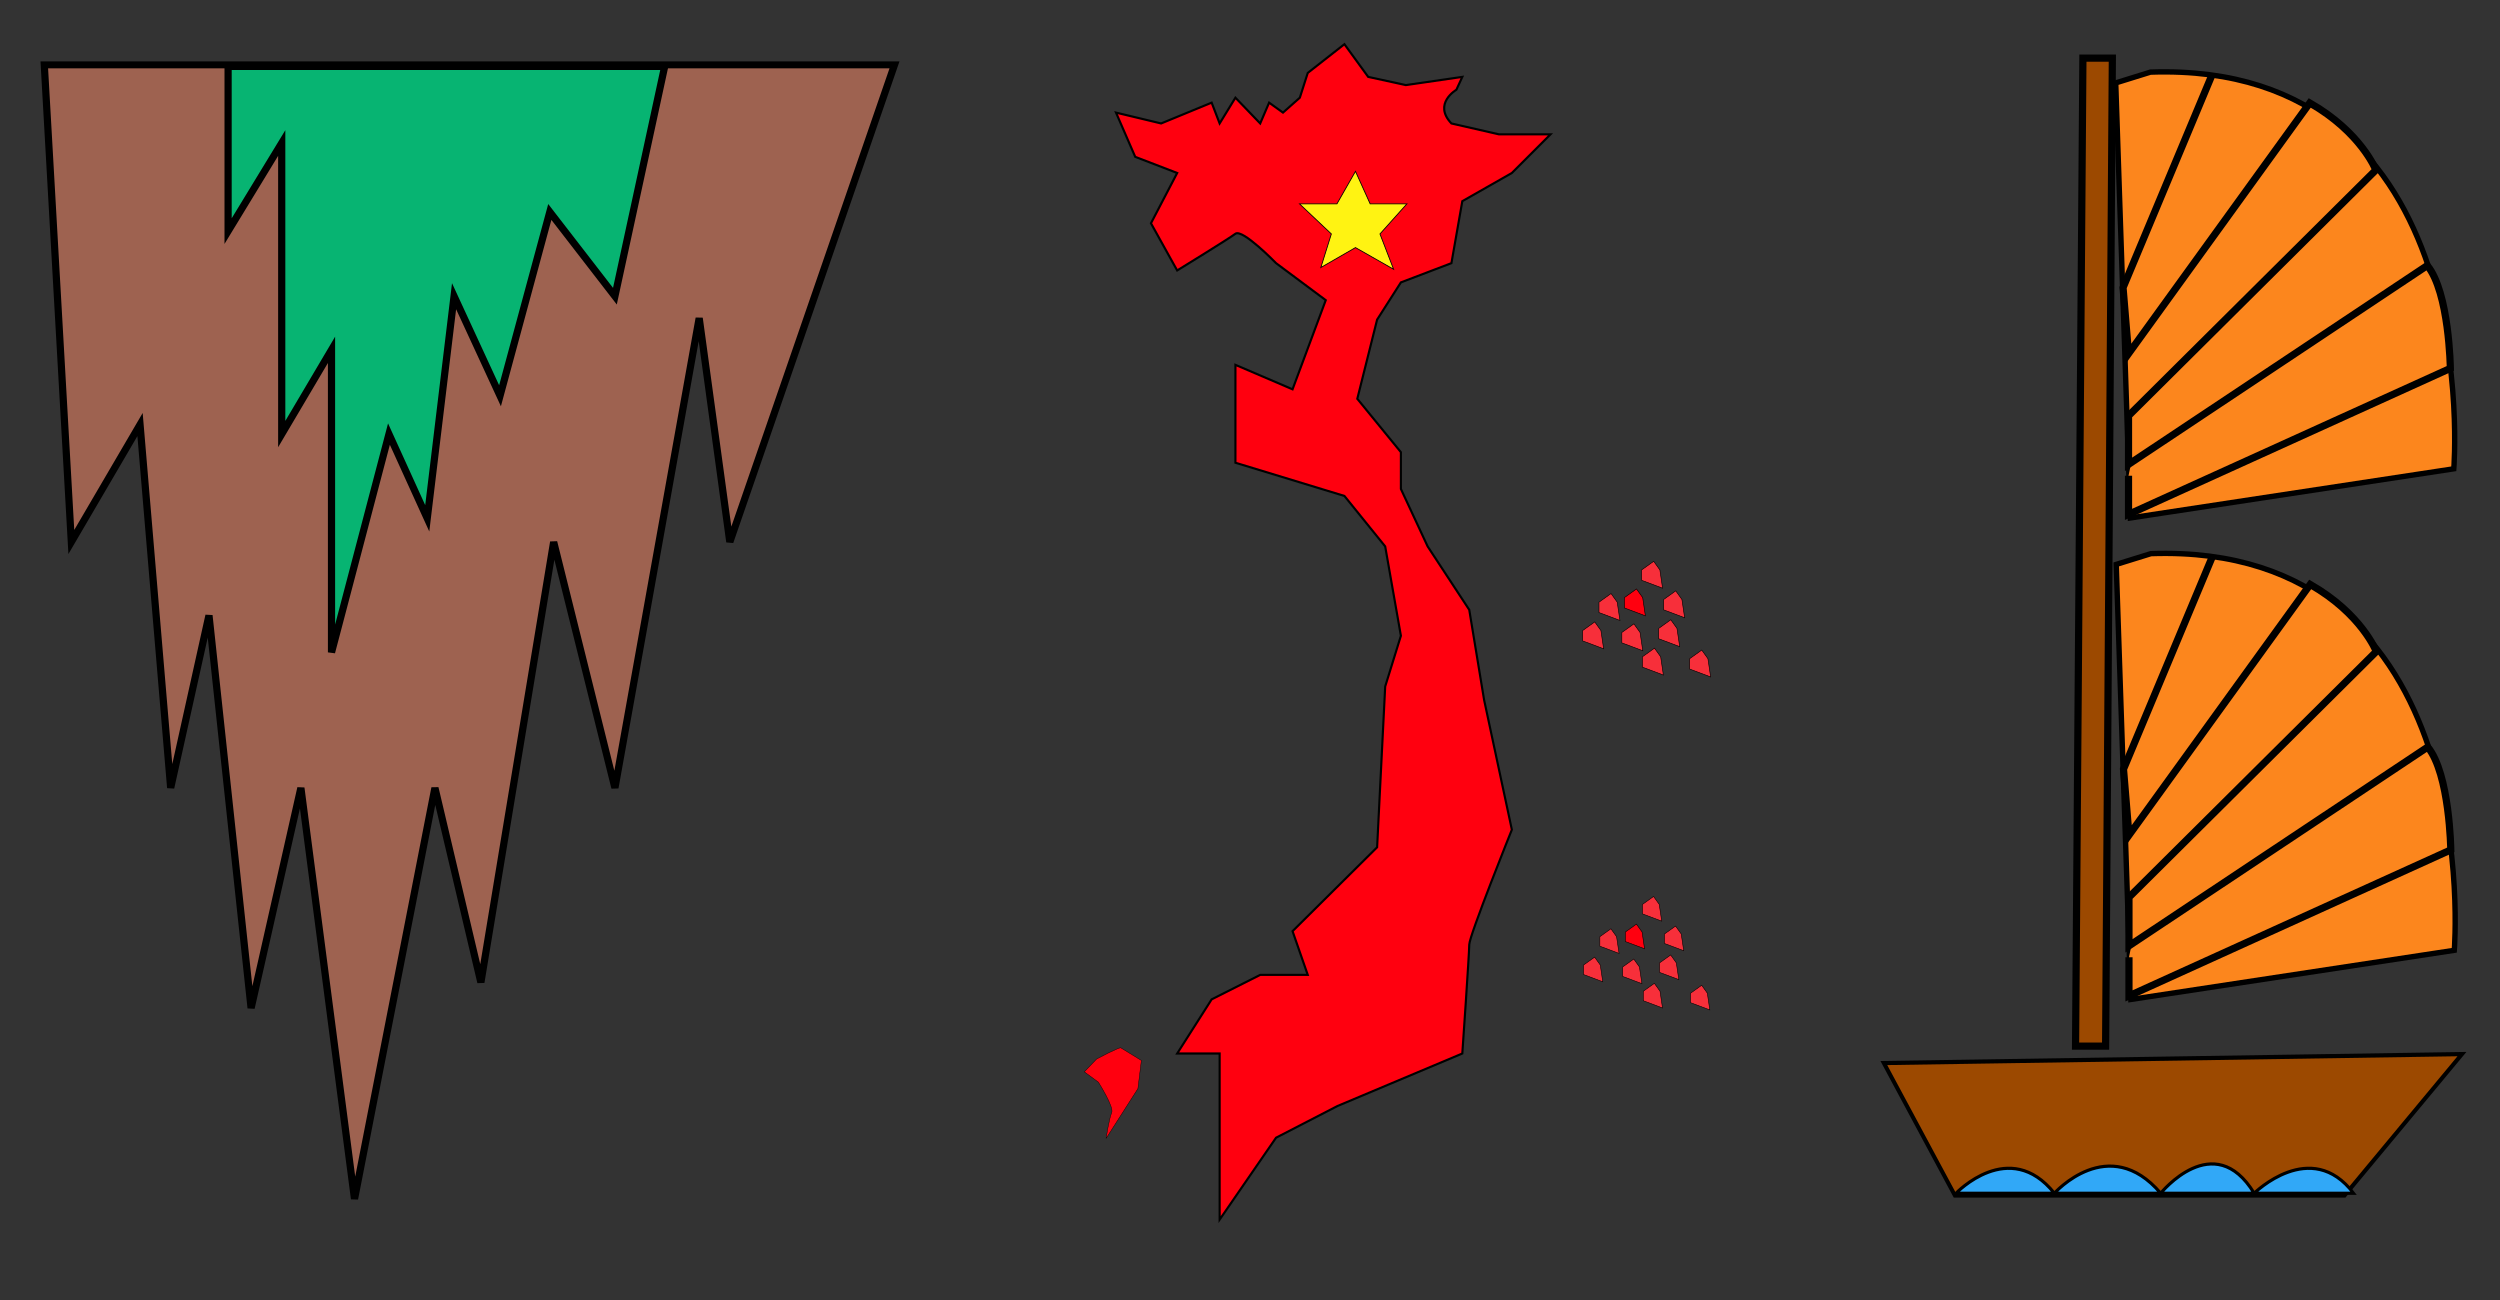 <?xml version="1.0" encoding="UTF-8" standalone="no" ?>
<!DOCTYPE svg PUBLIC "-//W3C//DTD SVG 1.1//EN" "http://www.w3.org/Graphics/SVG/1.1/DTD/svg11.dtd">
<svg xmlns="http://www.w3.org/2000/svg" xmlns:xlink="http://www.w3.org/1999/xlink" version="1.1" width="500" height="260" viewBox="0 0 500 260" xml:space="preserve">
<rect x="0" y="0" width="500" height="260" fill="#333333" stroke="none"/>
<desc>Created with Fabric.js 4.6.0</desc>
<defs>
</defs>
<g transform="matrix(1 0 0 1 254.3 130)" id="efazBul2xkzqaD6XuIGif"  >
<g style="" vector-effect="non-scaling-stroke"   >
		<g transform="matrix(1.44 0 0 1.44 -239.45 -136.72)" id="4aBsQJnsaCGEFT4Rswl7x"  >
<path style="stroke: rgb(0,0,0); stroke-width: 1; stroke-dasharray: none; stroke-linecap: butt; stroke-dashoffset: 0; stroke-linejoin: miter; stroke-miterlimit: 4; fill: rgb(255,255,255); fill-opacity: 0; fill-rule: nonzero; opacity: 1;" vector-effect="non-scaling-stroke"  transform=" translate(0, 0)" d="M 0 0" stroke-linecap="round" />
</g>
		<g transform="matrix(1.44 0 0 1.38 -160.42 -3.62)" id="47e9Ro0r5Zh4GJ2XqkOPU"  >
<path style="stroke: rgb(0,0,0); stroke-width: 1; stroke-dasharray: none; stroke-linecap: butt; stroke-dashoffset: 0; stroke-linejoin: miter; stroke-miterlimit: 4; fill: rgb(158,98,80); fill-rule: nonzero; opacity: 1;" vector-effect="non-scaling-stroke"  transform=" translate(0, 0)" d="M -59.043 -82.181 L 59.043 -82.181 L 36.17 -13.032 L 31.915 -45.479 L 20.213 22.606 L 11.702 -13.032 L 1.596 50.798 L -4.787 22.606 L -15.957 82.181 L -23.404 22.606 L -30.319 54.521 L -36.17 -2.394 L -41.489 22.606 L -45.745 -30.053 L -55.287 -13.032 z" stroke-linecap="round" />
</g>
		<g transform="matrix(1.44 0 0 1.44 -165.02 -58.12)" id="0da6jL2YkCdeISqFDXSGO"  >
<path style="stroke: rgb(0,0,0); stroke-width: 1; stroke-dasharray: none; stroke-linecap: butt; stroke-dashoffset: 0; stroke-linejoin: miter; stroke-miterlimit: 4; fill: rgb(7,180,114); fill-rule: nonzero; opacity: 1;" vector-effect="non-scaling-stroke"  transform=" translate(0, 0)" d="M -30.319 -40.691 L -30.319 -17.819 L -22.872 -30.053 L -22.872 10.372 L -15.957 -1.33 L -15.957 40.692 L -7.979 10.372 L -2.66 22.074 L 1.064 -8.777 L 7.447 5.053 L 14.362 -20.479 L 23.404 -8.777 L 30.319 -40.691 z" stroke-linecap="round" />
</g>
		<g transform="matrix(0.43 0 0 0.43 12.35 -3.62)" id="WJkhbV9C91VriEX-kNTt-"  >
<path style="stroke: rgb(0,0,0); stroke-width: 1; stroke-dasharray: none; stroke-linecap: butt; stroke-dashoffset: 0; stroke-linejoin: miter; stroke-miterlimit: 4; fill: rgb(255,0,15); fill-rule: nonzero; opacity: 1;" vector-effect="non-scaling-stroke"  transform=" translate(0, 0)" d="M -80.061 -236.486 L -56.559 -246.164 L -52.843 -236.486 L -45.499 -248.468 L -33.978 -236.486 L -29.831 -246.164 L -23.379 -241.531 L -15.545 -248.468 L -11.858 -259.988 L 5.192 -273.352 L 16.252 -258.145 L 33.764 -254.329 L 60.031 -258.145 L 57.266 -252.154 C 57.266 -252.154 46.206 -245.703 54.962 -236.486 L 77.082 -231.417 L 91.367 -231.417 L 101.045 -231.417 L 83.073 -213.445 L 60.031 -200.339 L 54.962 -171.509 L 31.46 -162.557 L 20.4 -145.242 L 11.183 -108.422 L 31.46 -83.584 L 31.46 -66.487 L 43.902 -39.759 L 63.257 -10.266 L 70.169 31.67 L 83.073 91.992 C 83.073 91.992 63.257 141.301 63.257 145.448 C 63.257 149.596 60.031 196.093 60.031 196.093 L 1.967 220.517 L -26.605 235.263 L -52.843 273.352 L -52.843 196.093 L -72.59 196.093 L -56.559 170.913 L -33.978 159.531 L -11.858 159.531 L -18.931 139.206 L 20.4 100.182 L 24.158 25.385 L 31.46 1.808 L 24.158 -39.759 L 5.192 -63.233 L -45.499 -78.68 L -45.499 -95.753 L -45.499 -124.209 L -18.931 -112.826 L -3.484 -154.29 L -26.605 -171.509 C -26.605 -171.509 -42.247 -187.623 -45.499 -185.184 C -48.751 -182.745 -72.59 -168.111 -72.59 -168.111 L -84.785 -190.062 L -72.59 -213.445 L -92.102 -220.957 L -101.045 -241.531 z" stroke-linecap="round" />
</g>
		<g transform="matrix(0.08 0 0 0.08 -31.73 88.63)" id="HjAATzES1_tb2oFITkp8g"  >
<path style="stroke: rgb(0,0,0); stroke-width: 1; stroke-dasharray: none; stroke-linecap: butt; stroke-dashoffset: 0; stroke-linejoin: miter; stroke-miterlimit: 4; fill: rgb(255,0,15); fill-rule: nonzero; opacity: 1;" vector-effect="non-scaling-stroke"  transform=" translate(0, 0)" d="M -40.432 -85.422 L -71.296 -53.323 L -36.111 -27.397 C -36.111 -27.397 3.395 34.948 -2.778 48.528 C -8.951 62.109 -16.975 113.343 -16.975 113.343 L 62.654 -11.348 L 71.296 -81.718 C 71.296 -81.718 23.765 -110.731 20.062 -113.2 C 16.358 -115.669 -40.432 -85.422 -40.432 -85.422 z" stroke-linecap="round" />
</g>
		<g transform="matrix(0.11 0 0 0.11 72.69 57.29)" id="XIPC-JOuM6Cg3FJXESML-"  >
<path style="stroke: rgb(0,0,0); stroke-width: 1; stroke-dasharray: none; stroke-linecap: butt; stroke-dashoffset: 0; stroke-linejoin: miter; stroke-miterlimit: 4; fill: rgb(255,0,15); fill-rule: nonzero; opacity: 1;" vector-effect="non-scaling-stroke"  transform=" translate(0, 0)" d="M -17.49 -8.025 L -17.49 9.259 L 17.49 22.428 L 12.963 -8.025 L 2.675 -22.428 z" stroke-linecap="round" />
</g>
		<g transform="matrix(0.11 0 0 0.11 76.12 51.76)" id="36YHzu1HGqOT47CFcj8k_"  >
<path style="stroke: rgb(0,0,0); stroke-width: 1; stroke-dasharray: none; stroke-linecap: butt; stroke-dashoffset: 0; stroke-linejoin: miter; stroke-miterlimit: 4; fill: rgb(247,47,58); fill-rule: nonzero; opacity: 1;" vector-effect="non-scaling-stroke"  transform=" translate(0, 0)" d="M -17.49 -8.025 L -17.49 9.259 L 17.49 22.428 L 12.963 -8.025 L 2.675 -22.428 z" stroke-linecap="round" />
</g>
		<g transform="matrix(0.11 0 0 0.11 80.52 57.68)" id="IBTWzl9H1mQV6NRv9SAkq"  >
<path style="stroke: rgb(0,0,0); stroke-width: 1; stroke-dasharray: none; stroke-linecap: butt; stroke-dashoffset: 0; stroke-linejoin: miter; stroke-miterlimit: 4; fill: rgb(247,47,58); fill-rule: nonzero; opacity: 1;" vector-effect="non-scaling-stroke"  transform=" translate(0, 0)" d="M -17.49 -8.025 L -17.49 9.259 L 17.49 22.428 L 12.963 -8.025 L 2.675 -22.428 z" stroke-linecap="round" />
</g>
		<g transform="matrix(0.11 0 0 0.11 64.33 63.89)" id="9yOPBZEHHijUQw_Vo2qx4"  >
<path style="stroke: rgb(0,0,0); stroke-width: 1; stroke-dasharray: none; stroke-linecap: butt; stroke-dashoffset: 0; stroke-linejoin: miter; stroke-miterlimit: 4; fill: rgb(247,47,58); fill-rule: nonzero; opacity: 1;" vector-effect="non-scaling-stroke"  transform=" translate(0, 0)" d="M -17.49 -8.025 L -17.49 9.259 L 17.49 22.428 L 12.963 -8.025 L 2.675 -22.428 z" stroke-linecap="round" />
</g>
		<g transform="matrix(0.11 0 0 0.11 67.59 58.22)" id="LkXczquVD1Lb-qnUJa_O8"  >
<path style="stroke: rgb(0,0,0); stroke-width: 1; stroke-dasharray: none; stroke-linecap: butt; stroke-dashoffset: 0; stroke-linejoin: miter; stroke-miterlimit: 4; fill: rgb(247,47,58); fill-rule: nonzero; opacity: 1;" vector-effect="non-scaling-stroke"  transform=" translate(0, 0)" d="M -17.49 -8.025 L -17.49 9.259 L 17.49 22.428 L 12.963 -8.025 L 2.675 -22.428 z" stroke-linecap="round" />
</g>
		<g transform="matrix(0.11 0 0 0.11 72.16 64.27)" id="q99-sdBj15LQ1I5EhNSAc"  >
<path style="stroke: rgb(0,0,0); stroke-width: 1; stroke-dasharray: none; stroke-linecap: butt; stroke-dashoffset: 0; stroke-linejoin: miter; stroke-miterlimit: 4; fill: rgb(247,47,58); fill-rule: nonzero; opacity: 1;" vector-effect="non-scaling-stroke"  transform=" translate(0, 0)" d="M -17.49 -8.025 L -17.49 9.259 L 17.49 22.428 L 12.963 -8.025 L 2.675 -22.428 z" stroke-linecap="round" />
</g>
		<g transform="matrix(0.11 0 0 0.11 76.28 69.13)" id="Wj7C9uah_vVg_MiFqXTLT"  >
<path style="stroke: rgb(0,0,0); stroke-width: 1; stroke-dasharray: none; stroke-linecap: butt; stroke-dashoffset: 0; stroke-linejoin: miter; stroke-miterlimit: 4; fill: rgb(247,47,58); fill-rule: nonzero; opacity: 1;" vector-effect="non-scaling-stroke"  transform=" translate(0, 0)" d="M -17.49 -8.025 L -17.49 9.259 L 17.49 22.428 L 12.963 -8.025 L 2.675 -22.428 z" stroke-linecap="round" />
</g>
		<g transform="matrix(0.11 0 0 0.11 79.54 63.46)" id="7lTojQC0gorhqEM0xzw0Z"  >
<path style="stroke: rgb(0,0,0); stroke-width: 1; stroke-dasharray: none; stroke-linecap: butt; stroke-dashoffset: 0; stroke-linejoin: miter; stroke-miterlimit: 4; fill: rgb(247,47,58); fill-rule: nonzero; opacity: 1;" vector-effect="non-scaling-stroke"  transform=" translate(0, 0)" d="M -17.49 -8.025 L -17.49 9.259 L 17.49 22.428 L 12.963 -8.025 L 2.675 -22.428 z" stroke-linecap="round" />
</g>
		<g transform="matrix(0.11 0 0 0.11 85.74 69.52)" id="2jWYgYbFWRw0C0z7PL1I_"  >
<path style="stroke: rgb(0,0,0); stroke-width: 1; stroke-dasharray: none; stroke-linecap: butt; stroke-dashoffset: 0; stroke-linejoin: miter; stroke-miterlimit: 4; fill: rgb(247,47,58); fill-rule: nonzero; opacity: 1;" vector-effect="non-scaling-stroke"  transform=" translate(0, 0)" d="M -17.49 -8.025 L -17.49 9.259 L 17.49 22.428 L 12.963 -8.025 L 2.675 -22.428 z" stroke-linecap="round" />
</g>
		<g transform="matrix(0.12 0 0 0.12 72.68 -9.52)" id="X5elLVKA7ZkLxwYDzrzuw"  >
<path style="stroke: rgb(0,0,0); stroke-width: 1; stroke-dasharray: none; stroke-linecap: butt; stroke-dashoffset: 0; stroke-linejoin: miter; stroke-miterlimit: 4; fill: rgb(255,0,15); fill-rule: nonzero; opacity: 1;" vector-effect="non-scaling-stroke"  transform=" translate(0, 0)" d="M -17.49 -8.025 L -17.49 9.259 L 17.49 22.428 L 12.963 -8.025 L 2.675 -22.428 z" stroke-linecap="round" />
</g>
		<g transform="matrix(0.12 0 0 0.12 76.12 -15.05)" id="hAzAHVHk1sHw0JkG9TnWF"  >
<path style="stroke: rgb(0,0,0); stroke-width: 1; stroke-dasharray: none; stroke-linecap: butt; stroke-dashoffset: 0; stroke-linejoin: miter; stroke-miterlimit: 4; fill: rgb(247,47,58); fill-rule: nonzero; opacity: 1;" vector-effect="non-scaling-stroke"  transform=" translate(0, 0)" d="M -17.49 -8.025 L -17.49 9.259 L 17.49 22.428 L 12.963 -8.025 L 2.675 -22.428 z" stroke-linecap="round" />
</g>
		<g transform="matrix(0.12 0 0 0.12 80.53 -9.14)" id="UW_9ZZIMYorNuWtRMyL23"  >
<path style="stroke: rgb(0,0,0); stroke-width: 1; stroke-dasharray: none; stroke-linecap: butt; stroke-dashoffset: 0; stroke-linejoin: miter; stroke-miterlimit: 4; fill: rgb(247,47,58); fill-rule: nonzero; opacity: 1;" vector-effect="non-scaling-stroke"  transform=" translate(0, 0)" d="M -17.49 -8.025 L -17.49 9.259 L 17.49 22.428 L 12.963 -8.025 L 2.675 -22.428 z" stroke-linecap="round" />
</g>
		<g transform="matrix(0.12 0 0 0.12 64.33 -2.93)" id="BG6qvOLFqMhZW3myzYl9n"  >
<path style="stroke: rgb(0,0,0); stroke-width: 1; stroke-dasharray: none; stroke-linecap: butt; stroke-dashoffset: 0; stroke-linejoin: miter; stroke-miterlimit: 4; fill: rgb(247,47,58); fill-rule: nonzero; opacity: 1;" vector-effect="non-scaling-stroke"  transform=" translate(0, 0)" d="M -17.49 -8.025 L -17.49 9.259 L 17.49 22.428 L 12.963 -8.025 L 2.675 -22.428 z" stroke-linecap="round" />
</g>
		<g transform="matrix(0.12 0 0 0.12 67.59 -8.6)" id="qClwrvxWj6rZZoVg9LzJG"  >
<path style="stroke: rgb(0,0,0); stroke-width: 1; stroke-dasharray: none; stroke-linecap: butt; stroke-dashoffset: 0; stroke-linejoin: miter; stroke-miterlimit: 4; fill: rgb(247,47,58); fill-rule: nonzero; opacity: 1;" vector-effect="non-scaling-stroke"  transform=" translate(0, 0)" d="M -17.49 -8.025 L -17.49 9.259 L 17.49 22.428 L 12.963 -8.025 L 2.675 -22.428 z" stroke-linecap="round" />
</g>
		<g transform="matrix(0.12 0 0 0.12 72.16 -2.54)" id="C87rLMlO2X-rX2kQy4y1c"  >
<path style="stroke: rgb(0,0,0); stroke-width: 1; stroke-dasharray: none; stroke-linecap: butt; stroke-dashoffset: 0; stroke-linejoin: miter; stroke-miterlimit: 4; fill: rgb(247,47,58); fill-rule: nonzero; opacity: 1;" vector-effect="non-scaling-stroke"  transform=" translate(0, 0)" d="M -17.49 -8.025 L -17.49 9.259 L 17.49 22.428 L 12.963 -8.025 L 2.675 -22.428 z" stroke-linecap="round" />
</g>
		<g transform="matrix(0.12 0 0 0.12 76.28 2.32)" id="6sLbRp2EOqnzwShvo85mk"  >
<path style="stroke: rgb(0,0,0); stroke-width: 1; stroke-dasharray: none; stroke-linecap: butt; stroke-dashoffset: 0; stroke-linejoin: miter; stroke-miterlimit: 4; fill: rgb(247,47,58); fill-rule: nonzero; opacity: 1;" vector-effect="non-scaling-stroke"  transform=" translate(0, 0)" d="M -17.49 -8.025 L -17.49 9.259 L 17.49 22.428 L 12.963 -8.025 L 2.675 -22.428 z" stroke-linecap="round" />
</g>
		<g transform="matrix(0.12 0 0 0.12 79.54 -3.36)" id="oDjlv8paqQ98Xrd__tLCx"  >
<path style="stroke: rgb(0,0,0); stroke-width: 1; stroke-dasharray: none; stroke-linecap: butt; stroke-dashoffset: 0; stroke-linejoin: miter; stroke-miterlimit: 4; fill: rgb(247,47,58); fill-rule: nonzero; opacity: 1;" vector-effect="non-scaling-stroke"  transform=" translate(0, 0)" d="M -17.49 -8.025 L -17.49 9.259 L 17.49 22.428 L 12.963 -8.025 L 2.675 -22.428 z" stroke-linecap="round" />
</g>
		<g transform="matrix(0.12 0 0 0.12 85.73 2.7)" id="GXa6UsCJ4-yoOrzspSPFo"  >
<path style="stroke: rgb(0,0,0); stroke-width: 1; stroke-dasharray: none; stroke-linecap: butt; stroke-dashoffset: 0; stroke-linejoin: miter; stroke-miterlimit: 4; fill: rgb(247,47,58); fill-rule: nonzero; opacity: 1;" vector-effect="non-scaling-stroke"  transform=" translate(0, 0)" d="M -17.49 -8.025 L -17.49 9.259 L 17.49 22.428 L 12.963 -8.025 L 2.675 -22.428 z" stroke-linecap="round" />
</g>
		<g transform="matrix(0.17 0 0 0.17 16.34 -85.94)" id="F1C4xNamOgsaS7zpSvqz5"  >
<path style="stroke: rgb(0,0,0); stroke-width: 1; stroke-dasharray: none; stroke-linecap: butt; stroke-dashoffset: 0; stroke-linejoin: miter; stroke-miterlimit: 4; fill: rgb(255,243,18); fill-rule: nonzero; opacity: 1;" vector-effect="non-scaling-stroke"  transform=" translate(0, 0)" d="M -63.169 -19.342 L -19.135 -19.342 L 2.675 -57.613 L 19.959 -19.342 L 63.169 -19.342 L 31.482 16.049 L 47.531 57.613 L 2.675 32.099 L -38.065 55.556 L -25.72 16.049 z" stroke-linecap="round" />
</g>
		<g transform="matrix(0.81 0 0 0.84 180.28 94.96)" id="xGZXZs6DAerXODrlN5N60"  >
<path style="stroke: rgb(0,0,0); stroke-width: 1; stroke-dasharray: none; stroke-linecap: butt; stroke-dashoffset: 0; stroke-linejoin: miter; stroke-miterlimit: 4; fill: rgb(156,73,0); fill-rule: nonzero; opacity: 1;" vector-effect="non-scaling-stroke"  transform=" translate(0, 0)" d="M -71.374 -14.706 L -53.817 16.836 L 42.366 16.836 L 71.374 -16.836 z" stroke-linecap="round" />
</g>
		<g transform="matrix(1.44 0 0 1.44 249.14 63.99)" id="IAmyP4EGuU8nHnUPuFZ1j"  >
<path style="stroke: rgb(0,0,0); stroke-width: 1; stroke-dasharray: none; stroke-linecap: butt; stroke-dashoffset: 0; stroke-linejoin: miter; stroke-miterlimit: 4; fill: rgb(255,255,255); fill-opacity: 0; fill-rule: nonzero; opacity: 1;" vector-effect="non-scaling-stroke"  transform=" translate(0, 0)" d="M 0 0" stroke-linecap="round" />
</g>
		<g transform="matrix(0.62 0 0 0.64 176.66 105.72)" id="BtU6TiWXYGNue3oZlYyVq"  >
<path style="stroke: rgb(0,0,0); stroke-width: 1; stroke-dasharray: none; stroke-linecap: butt; stroke-dashoffset: 0; stroke-linejoin: miter; stroke-miterlimit: 4; fill: rgb(49,168,247); fill-rule: nonzero; opacity: 1;" vector-effect="non-scaling-stroke"  transform=" translate(0, 0)" d="M -64.122 4.58 C -64.122 4.58 -46.895 -12.977 -32.391 4.58 C -32.391 4.58 -14.886 -14.504 1.908 4.58 C 1.908 4.58 19.084 -16.031 32.061 4.58 C 32.061 4.58 50.382 -12.977 64.122 4.58 z" stroke-linecap="round" />
</g>
		<g transform="matrix(1 0 0 1 455.96 222.62)" id="XrmX7mYOZR20aFR6YI1Vd"  >
<path style="stroke: rgb(0,0,0); stroke-width: 1; stroke-dasharray: none; stroke-linecap: butt; stroke-dashoffset: 0; stroke-linejoin: miter; stroke-miterlimit: 4; fill: rgb(255,255,255); fill-opacity: 0; fill-rule: nonzero; opacity: 1;" vector-effect="non-scaling-stroke"  transform=" translate(0, 0)" d="M -11.156 -42.33 L -35.434 32.67 L 35.434 42.33" stroke-linecap="round" />
</g>
		<g transform="matrix(1.03 -0.32 0.32 1.03 195.19 23.82)" id="lQTMfHJsiLXpOt2LDvH43"  >
<path style="stroke: rgb(0,0,0); stroke-width: 1; stroke-dasharray: none; stroke-linecap: butt; stroke-dashoffset: 0; stroke-linejoin: miter; stroke-miterlimit: 4; fill: rgb(252,134,29); fill-rule: nonzero; opacity: 1;" vector-effect="non-scaling-stroke"  transform=" translate(0, 0)" d="M -11.977 -43.466 L -33.318 34.375 L 26.659 43.466 C 26.659 43.466 54.992 -26.989 -5.235 -43.466 z" stroke-linecap="round" />
</g>
		<g transform="matrix(1.44 0 0 1.44 164.49 -19.57)" id="crK41wDjelVASoU3PPTh-"  >
<path style="stroke: rgb(0,0,0); stroke-width: 1; stroke-dasharray: none; stroke-linecap: butt; stroke-dashoffset: 0; stroke-linejoin: miter; stroke-miterlimit: 4; fill: rgb(156,73,0); fill-rule: nonzero; opacity: 1;" vector-effect="non-scaling-stroke"  transform=" translate(0, 0)" d="M -1.534 -68.609 L -2.556 68.609 L 1.619 68.609 L 2.556 -68.609 z" stroke-linecap="round" />
</g>
		<g transform="matrix(1.44 0 0 1.44 203.13 25.35)" id="cLPPaDV0uqbHp-SIrA0it"  >
<path style="stroke: rgb(0,0,0); stroke-width: 1; stroke-dasharray: none; stroke-linecap: butt; stroke-dashoffset: 0; stroke-linejoin: miter; stroke-miterlimit: 4; fill: rgb(252,134,29); fill-rule: nonzero; opacity: 1;" vector-effect="non-scaling-stroke"  transform=" translate(0, 0)" d="M -21.97 25.069 L -21.97 30.437 L 22.729 10.155 C 22.729 10.155 22.588 -0.389 19.527 -4.13 L -21.97 23.487 L -21.97 16.741 L 12.384 -17.396 C 12.384 -17.396 10.343 -22.631 3.201 -26.712 L -21.97 8.115 L -22.729 -1.059 L -10.443 -30.437" stroke-linecap="round" />
</g>
		<g transform="matrix(1.03 -0.32 0.32 1.03 195.09 -72.48)" id="odizBr9Hl0n3sr0lIIHaW"  >
<path style="stroke: rgb(0,0,0); stroke-width: 1; stroke-dasharray: none; stroke-linecap: butt; stroke-dashoffset: 0; stroke-linejoin: miter; stroke-miterlimit: 4; fill: rgb(252,134,29); fill-rule: nonzero; opacity: 1;" vector-effect="non-scaling-stroke"  transform=" translate(0, 0)" d="M -11.977 -43.466 L -33.318 34.375 L 26.659 43.466 C 26.659 43.466 54.992 -26.989 -5.235 -43.466 z" stroke-linecap="round" />
</g>
		<g transform="matrix(1.44 0 0 1.44 203.04 -70.95)" id="pvMXp0pL13Lo9dzP2yNNB"  >
<path style="stroke: rgb(0,0,0); stroke-width: 1; stroke-dasharray: none; stroke-linecap: butt; stroke-dashoffset: 0; stroke-linejoin: miter; stroke-miterlimit: 4; fill: rgb(252,134,29); fill-rule: nonzero; opacity: 1;" vector-effect="non-scaling-stroke"  transform=" translate(0, 0)" d="M -21.97 25.069 L -21.97 30.437 L 22.729 10.155 C 22.729 10.155 22.588 -0.389 19.527 -4.13 L -21.97 23.487 L -21.97 16.741 L 12.384 -17.396 C 12.384 -17.396 10.343 -22.631 3.201 -26.712 L -21.97 8.115 L -22.729 -1.059 L -10.443 -30.437" stroke-linecap="round" />
</g>
</g>
</g>
</svg>
